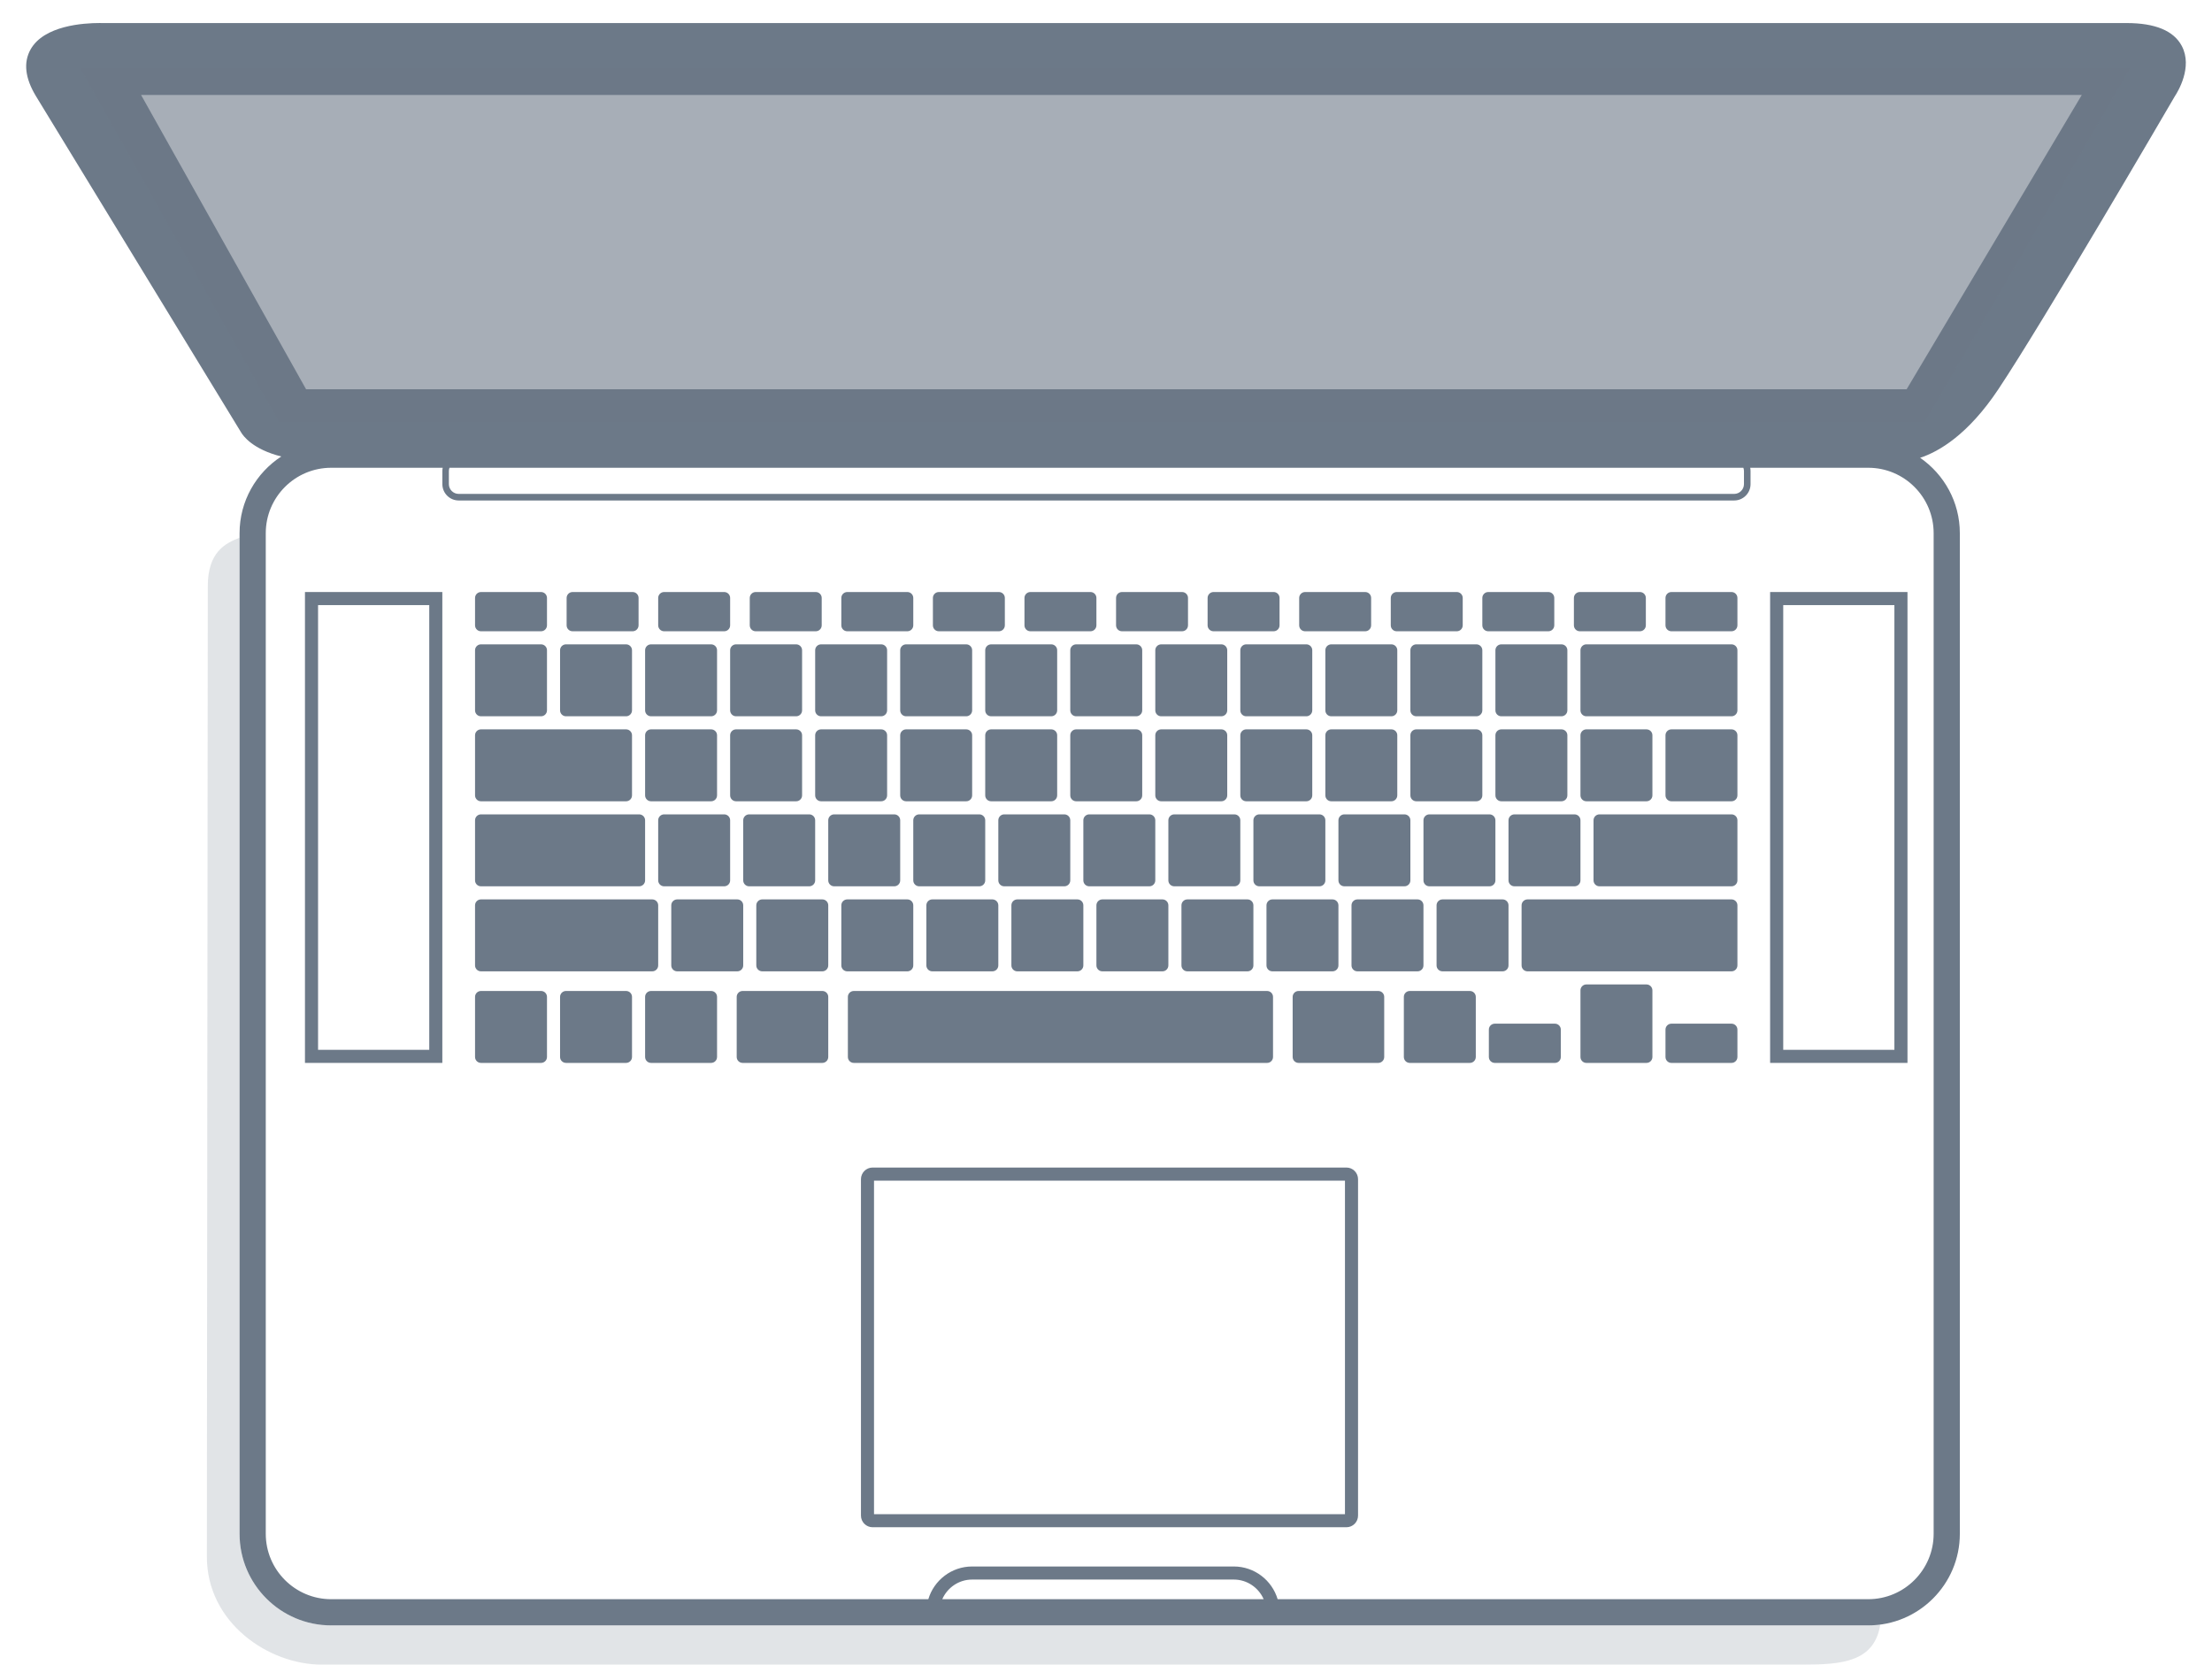 <?xml version="1.0" encoding="utf-8"?>
<!-- Generator: Adobe Illustrator 15.0.0, SVG Export Plug-In . SVG Version: 6.00 Build 0)  -->
<!DOCTYPE svg PUBLIC "-//W3C//DTD SVG 1.1//EN" "http://www.w3.org/Graphics/SVG/1.1/DTD/svg11.dtd">
<svg version="1.1" id="macbook" xmlns="http://www.w3.org/2000/svg" xmlns:xlink="http://www.w3.org/1999/xlink" x="0px" y="0px"
	 width="260px" height="195.682px" viewBox="0 0 260 195.682" enable-background="new 0 0 260 195.682" xml:space="preserve">
<g>
	<path fill="#6C7988" d="M158.257,179.535h-55.689c-0.756,0-1.371-0.615-1.371-1.371v-39.543c0-0.756,0.615-1.371,1.371-1.371
		h55.689c0.757,0,1.369,0.615,1.369,1.371v39.543C159.626,178.92,159.014,179.535,158.257,179.535z M102.733,177.998h55.355v-39.21
		h-55.355V177.998z"/>
</g>
<g>
	<path fill="#6C7988" d="M51.992,124.949H35.846V69.595h16.146V124.949z M37.385,123.412h13.07V71.133h-13.07V123.412
		L37.385,123.412z"/>
</g>
<g>
	<path fill="#6C7988" d="M224.207,124.949h-16.146V69.595h16.146V124.949z M209.602,123.412h13.067V71.133h-13.067V123.412z"/>
</g>
<path fill="#6C7988" d="M256.449,5.402c-0.943-1.785-3.122-2.692-6.488-2.692c-3.246,0.001-30.77,0.001-66.018,0.001H12.07
	c0,0-0.135-0.005-0.367-0.005c-1.914,0-6.532,0.302-8.105,3.097C2.733,7.34,2.944,9.192,4.23,11.309L28.303,50.77
	c0.282,0.499,1.415,2.048,4.758,2.892c-2.947,1.922-4.902,5.241-4.902,9.016v117.629c0,5.938,4.826,10.764,10.764,10.764h180.671
	c5.938,0,10.766-4.825,10.766-10.764V62.676c0-3.672-1.854-6.917-4.666-8.86c2.178-0.717,5.611-2.685,9.188-8.049
	c5.288-7.932,19.824-32.864,20.743-34.44C255.973,10.8,257.764,7.891,256.449,5.402z M110.755,187.992
	c0.596-1.354,1.94-2.309,3.512-2.309h30.752c1.569,0,2.918,0.953,3.514,2.309H110.755z M227.282,62.676v117.629
	c0,4.237-3.449,7.688-7.688,7.688h-69.419c-0.664-2.223-2.724-3.846-5.155-3.846h-30.75c-2.434,0-4.49,1.623-5.154,3.846h-70.19
	c-4.24,0-7.688-3.449-7.688-7.688V62.676c0-4.239,3.447-7.688,7.688-7.688h13.109c-0.025,0.124-0.039,0.254-0.039,0.386v1.538
	c0,1.06,0.861,1.922,1.922,1.922h149.919c1.063,0,1.923-0.862,1.923-1.922v-1.538c0-0.132-0.014-0.262-0.038-0.386H219.6
	C223.832,54.988,227.282,58.436,227.282,62.676z M204.986,55.372v1.538c0,0.636-0.52,1.151-1.152,1.151H53.914
	c-0.636,0-1.153-0.518-1.153-1.151v-1.538c0-0.138,0.028-0.266,0.071-0.386h152.083C204.959,55.108,204.986,55.236,204.986,55.372z
	 M224.104,45.762H35.979L16.583,11.165h228.11L224.104,45.762z"/>
<path fill="#6C7988" d="M64.293,73.51c0,0.385-0.313,0.698-0.698,0.698h-7.061c-0.386,0-0.697-0.313-0.697-0.698v-3.217
	c0-0.385,0.313-0.697,0.697-0.697h7.061c0.387,0,0.698,0.313,0.698,0.698V73.51z"/>
<path fill="#6C7988" d="M64.293,83.504c0,0.385-0.313,0.698-0.698,0.698h-7.061c-0.386,0-0.697-0.313-0.697-0.698v-7.063
	c0-0.385,0.313-0.696,0.697-0.696h7.061c0.387,0,0.698,0.312,0.698,0.696V83.504z"/>
<path fill="#6C7988" d="M74.287,83.504c0,0.385-0.313,0.698-0.696,0.698h-7.062c-0.386,0-0.699-0.313-0.699-0.698v-7.063
	c0-0.385,0.313-0.696,0.699-0.696h7.062c0.385,0,0.696,0.312,0.696,0.696V83.504z"/>
<path fill="#6C7988" d="M84.283,83.504c0,0.385-0.313,0.698-0.698,0.698h-7.061c-0.385,0-0.698-0.313-0.698-0.698v-7.063
	c0-0.385,0.313-0.696,0.698-0.696h7.061c0.385,0,0.698,0.312,0.698,0.696V83.504z"/>
<path fill="#6C7988" d="M94.278,83.504c0,0.385-0.313,0.698-0.699,0.698h-7.061c-0.385,0-0.697-0.313-0.697-0.698v-7.063
	c0-0.385,0.313-0.696,0.697-0.696h7.061c0.387,0,0.699,0.312,0.699,0.696V83.504z"/>
<path fill="#6C7988" d="M104.272,83.504c0,0.385-0.313,0.698-0.698,0.698h-7.062c-0.388,0-0.697-0.313-0.697-0.698v-7.063
	c0-0.385,0.311-0.696,0.697-0.696h7.062c0.386,0,0.698,0.312,0.698,0.696V83.504z"/>
<path fill="#6C7988" d="M114.267,83.504c0,0.385-0.313,0.698-0.697,0.698h-7.061c-0.39,0-0.699-0.313-0.699-0.698v-7.063
	c0-0.385,0.311-0.696,0.699-0.696h7.061c0.385,0,0.697,0.312,0.697,0.696V83.504z"/>
<path fill="#6C7988" d="M124.261,83.504c0,0.385-0.313,0.698-0.697,0.698h-7.061c-0.389,0-0.699-0.313-0.699-0.698v-7.063
	c0-0.385,0.312-0.696,0.699-0.696h7.061c0.385,0,0.697,0.312,0.697,0.696V83.504z"/>
<path fill="#6C7988" d="M134.257,83.504c0,0.385-0.313,0.698-0.698,0.698h-7.063c-0.387,0-0.696-0.313-0.696-0.698v-7.063
	c0-0.385,0.311-0.696,0.696-0.696h7.063c0.385,0,0.698,0.312,0.698,0.696V83.504z"/>
<path fill="#6C7988" d="M144.25,83.504c0,0.385-0.313,0.698-0.698,0.698h-7.061c-0.39,0-0.698-0.313-0.698-0.698v-7.063
	c0-0.385,0.313-0.696,0.698-0.696h7.061c0.386,0,0.698,0.312,0.698,0.696V83.504z"/>
<path fill="#6C7988" d="M154.244,83.504c0,0.385-0.313,0.698-0.696,0.698h-7.062c-0.391,0-0.699-0.313-0.699-0.698v-7.063
	c0-0.385,0.313-0.696,0.699-0.696h7.062c0.386,0,0.696,0.312,0.696,0.696V83.504z"/>
<path fill="#6C7988" d="M164.238,83.504c0,0.385-0.313,0.698-0.696,0.698h-7.062c-0.391,0-0.697-0.313-0.697-0.698v-7.063
	c0-0.385,0.313-0.696,0.697-0.696h7.062c0.385,0,0.696,0.312,0.696,0.696V83.504z"/>
<path fill="#6C7988" d="M174.234,83.504c0,0.385-0.313,0.698-0.698,0.698h-7.062c-0.389,0-0.697-0.313-0.697-0.698v-7.063
	c0-0.385,0.312-0.696,0.697-0.696h7.062c0.385,0,0.698,0.312,0.698,0.696V83.504z"/>
<path fill="#6C7988" d="M184.229,83.504c0,0.385-0.313,0.698-0.699,0.698h-7.061c-0.388,0-0.697-0.313-0.697-0.698v-7.063
	c0-0.385,0.313-0.696,0.697-0.696h7.061c0.389,0,0.699,0.312,0.699,0.696V83.504z"/>
<path fill="#6C7988" d="M114.267,93.498c0,0.386-0.313,0.696-0.697,0.696h-7.061c-0.39,0-0.699-0.313-0.699-0.696v-7.063
	c0-0.385,0.311-0.696,0.699-0.696h7.061c0.385,0,0.697,0.312,0.697,0.696V93.498z"/>
<path fill="#6C7988" d="M104.272,93.498c0,0.386-0.313,0.696-0.698,0.696h-7.062c-0.388,0-0.697-0.313-0.697-0.696v-7.063
	c0-0.385,0.311-0.696,0.697-0.696h7.062c0.386,0,0.698,0.312,0.698,0.696V93.498z"/>
<path fill="#6C7988" d="M94.278,93.498c0,0.386-0.313,0.696-0.699,0.696h-7.061c-0.385,0-0.697-0.313-0.697-0.696v-7.063
	c0-0.385,0.313-0.696,0.697-0.696h7.061c0.387,0,0.699,0.312,0.699,0.696V93.498z"/>
<path fill="#6C7988" d="M84.283,93.498c0,0.386-0.313,0.696-0.698,0.696h-7.061c-0.385,0-0.698-0.313-0.698-0.696v-7.063
	c0-0.385,0.313-0.696,0.698-0.696h7.061c0.385,0,0.698,0.312,0.698,0.696V93.498z"/>
<path fill="#6C7988" d="M74.287,93.498c0,0.386-0.313,0.696-0.696,0.696H56.534c-0.386,0-0.697-0.313-0.697-0.696v-7.063
	c0-0.385,0.313-0.696,0.697-0.696h17.057c0.385,0,0.696,0.312,0.696,0.696V93.498z"/>
<path fill="#6C7988" d="M75.825,103.493c0,0.386-0.313,0.696-0.697,0.696H56.534c-0.386,0-0.697-0.313-0.697-0.696v-7.063
	c0-0.386,0.313-0.698,0.697-0.698h18.594c0.385,0,0.697,0.313,0.697,0.698V103.493z"/>
<path fill="#6C7988" d="M77.364,113.488c0,0.388-0.313,0.697-0.699,0.697h-20.13c-0.386,0-0.698-0.313-0.698-0.697v-7.062
	c0-0.387,0.313-0.698,0.698-0.698h20.13c0.387,0,0.699,0.313,0.699,0.698V113.488z"/>
<path fill="#6C7988" d="M85.821,103.493c0,0.386-0.313,0.696-0.699,0.696h-7.061c-0.385,0-0.697-0.313-0.697-0.696v-7.063
	c0-0.386,0.313-0.698,0.697-0.698h7.061c0.387,0,0.699,0.313,0.699,0.698V103.493z"/>
<path fill="#6C7988" d="M124.261,93.498c0,0.386-0.313,0.696-0.697,0.696h-7.061c-0.389,0-0.699-0.313-0.699-0.696v-7.063
	c0-0.385,0.312-0.696,0.699-0.696h7.061c0.385,0,0.697,0.312,0.697,0.696V93.498z"/>
<path fill="#6C7988" d="M134.257,93.498c0,0.386-0.313,0.696-0.698,0.696h-7.063c-0.387,0-0.696-0.313-0.696-0.696v-7.063
	c0-0.385,0.311-0.696,0.696-0.696h7.063c0.385,0,0.698,0.312,0.698,0.696V93.498z"/>
<path fill="#6C7988" d="M144.25,93.498c0,0.386-0.313,0.696-0.698,0.696h-7.061c-0.39,0-0.698-0.313-0.698-0.696v-7.063
	c0-0.385,0.313-0.696,0.698-0.696h7.061c0.386,0,0.698,0.312,0.698,0.696V93.498z"/>
<path fill="#6C7988" d="M154.244,93.498c0,0.386-0.313,0.696-0.696,0.696h-7.062c-0.391,0-0.699-0.313-0.699-0.696v-7.063
	c0-0.385,0.313-0.696,0.699-0.696h7.062c0.386,0,0.696,0.312,0.696,0.696V93.498z"/>
<path fill="#6C7988" d="M164.238,93.498c0,0.386-0.313,0.696-0.696,0.696h-7.062c-0.391,0-0.697-0.313-0.697-0.696v-7.063
	c0-0.385,0.313-0.696,0.697-0.696h7.062c0.385,0,0.696,0.312,0.696,0.696V93.498z"/>
<path fill="#6C7988" d="M174.234,93.498c0,0.386-0.313,0.696-0.698,0.696h-7.062c-0.389,0-0.697-0.313-0.697-0.696v-7.063
	c0-0.385,0.312-0.696,0.697-0.696h7.062c0.385,0,0.698,0.312,0.698,0.696V93.498z"/>
<path fill="#6C7988" d="M184.229,93.498c0,0.386-0.313,0.696-0.699,0.696h-7.061c-0.388,0-0.697-0.313-0.697-0.696v-7.063
	c0-0.385,0.313-0.696,0.697-0.696h7.061c0.389,0,0.699,0.312,0.699,0.696V93.498z"/>
<path fill="#6C7988" d="M194.225,93.498c0,0.386-0.313,0.696-0.699,0.696h-7.062c-0.385,0-0.696-0.313-0.696-0.696v-7.063
	c0-0.385,0.313-0.696,0.696-0.696h7.062c0.389,0,0.699,0.312,0.699,0.696V93.498z"/>
<path fill="#6C7988" d="M204.218,93.498c0,0.386-0.313,0.696-0.696,0.696h-7.063c-0.385,0-0.697-0.313-0.697-0.696v-7.063
	c0-0.385,0.313-0.696,0.697-0.696h7.063c0.387,0,0.696,0.312,0.696,0.696V93.498z"/>
<path fill="#6C7988" d="M95.815,103.493c0,0.386-0.313,0.696-0.698,0.696h-7.062c-0.385,0-0.697-0.313-0.697-0.696v-7.063
	c0-0.386,0.313-0.698,0.697-0.698h7.062c0.386,0,0.698,0.313,0.698,0.698V103.493z"/>
<path fill="#6C7988" d="M105.81,103.493c0,0.386-0.313,0.696-0.697,0.696h-7.061c-0.389,0-0.699-0.313-0.699-0.696v-7.063
	c0-0.386,0.312-0.698,0.699-0.698h7.061c0.385,0,0.697,0.313,0.697,0.698V103.493z"/>
<path fill="#6C7988" d="M115.804,103.493c0,0.386-0.313,0.696-0.697,0.696h-7.061c-0.388,0-0.699-0.313-0.699-0.696v-7.063
	c0-0.386,0.313-0.698,0.699-0.698h7.061c0.385,0,0.697,0.313,0.697,0.698V103.493z"/>
<path fill="#6C7988" d="M125.8,103.493c0,0.386-0.313,0.696-0.699,0.696h-7.062c-0.387,0-0.696-0.313-0.696-0.696v-7.063
	c0-0.386,0.311-0.698,0.696-0.698h7.062c0.386,0,0.699,0.313,0.699,0.698V103.493z"/>
<path fill="#6C7988" d="M135.793,103.493c0,0.386-0.313,0.696-0.697,0.696h-7.062c-0.389,0-0.697-0.313-0.697-0.696v-7.063
	c0-0.386,0.311-0.698,0.697-0.698h7.062c0.387,0,0.697,0.313,0.697,0.698V103.493z"/>
<path fill="#6C7988" d="M145.787,103.493c0,0.386-0.313,0.696-0.696,0.696h-7.062c-0.391,0-0.699-0.313-0.699-0.696v-7.063
	c0-0.386,0.313-0.698,0.699-0.698h7.062c0.386,0,0.696,0.313,0.696,0.698V103.493z"/>
<path fill="#6C7988" d="M155.783,103.493c0,0.386-0.313,0.696-0.698,0.696h-7.062c-0.391,0-0.697-0.313-0.697-0.696v-7.063
	c0-0.386,0.313-0.698,0.697-0.698h7.062c0.386,0,0.698,0.313,0.698,0.698V103.493z"/>
<path fill="#6C7988" d="M165.777,103.493c0,0.386-0.313,0.696-0.698,0.696h-7.062c-0.389,0-0.697-0.313-0.697-0.696v-7.063
	c0-0.386,0.312-0.698,0.697-0.698h7.062c0.385,0,0.698,0.313,0.698,0.698V103.493z"/>
<path fill="#6C7988" d="M175.771,103.493c0,0.386-0.313,0.696-0.698,0.696h-7.063c-0.388,0-0.695-0.313-0.695-0.696v-7.063
	c0-0.386,0.312-0.698,0.695-0.698h7.063c0.386,0,0.698,0.313,0.698,0.698V103.493z"/>
<path fill="#6C7988" d="M185.768,103.493c0,0.386-0.313,0.696-0.699,0.696h-7.06c-0.39,0-0.698-0.313-0.698-0.696v-7.063
	c0-0.386,0.313-0.698,0.698-0.698h7.06c0.389,0,0.699,0.313,0.699,0.698V103.493z"/>
<path fill="#6C7988" d="M204.218,103.493c0,0.386-0.313,0.696-0.696,0.696h-15.519c-0.386,0-0.698-0.313-0.698-0.696v-7.063
	c0-0.386,0.313-0.698,0.698-0.698h15.519c0.387,0,0.696,0.313,0.696,0.698V103.493z"/>
<path fill="#6C7988" d="M204.218,113.488c0,0.388-0.313,0.697-0.696,0.697h-23.976c-0.386,0-0.698-0.313-0.698-0.697v-7.062
	c0-0.387,0.313-0.698,0.698-0.698h23.976c0.387,0,0.696,0.313,0.696,0.698V113.488z"/>
<path fill="#6C7988" d="M87.358,113.488c0,0.388-0.313,0.697-0.698,0.697h-7.062c-0.385,0-0.697-0.313-0.697-0.697v-7.062
	c0-0.387,0.313-0.698,0.697-0.698h7.062c0.386,0,0.698,0.313,0.698,0.698V113.488z"/>
<path fill="#6C7988" d="M97.353,113.488c0,0.388-0.313,0.697-0.697,0.697h-7.061c-0.387,0-0.699-0.313-0.699-0.697v-7.062
	c0-0.387,0.313-0.698,0.699-0.698h7.061c0.385,0,0.697,0.313,0.697,0.698V113.488z"/>
<path fill="#6C7988" d="M107.347,113.488c0,0.388-0.313,0.697-0.697,0.697h-7.061c-0.388,0-0.699-0.313-0.699-0.697v-7.062
	c0-0.387,0.313-0.698,0.699-0.698h7.061c0.385,0,0.697,0.313,0.697,0.698V113.488z"/>
<path fill="#6C7988" d="M64.293,124.251c0,0.386-0.313,0.698-0.698,0.698h-7.061c-0.386,0-0.697-0.313-0.697-0.698v-7.063
	c0-0.385,0.313-0.695,0.697-0.695h7.061c0.387,0,0.698,0.311,0.698,0.695V124.251z"/>
<path fill="#6C7988" d="M74.287,124.251c0,0.386-0.313,0.698-0.696,0.698h-7.062c-0.386,0-0.699-0.313-0.699-0.698v-7.063
	c0-0.385,0.313-0.695,0.699-0.695h7.062c0.385,0,0.696,0.311,0.696,0.695V124.251z"/>
<path fill="#6C7988" d="M84.283,124.251c0,0.386-0.313,0.698-0.698,0.698h-7.061c-0.385,0-0.698-0.313-0.698-0.698v-7.063
	c0-0.385,0.313-0.695,0.698-0.695h7.061c0.385,0,0.698,0.311,0.698,0.695V124.251z"/>
<path fill="#6C7988" d="M97.353,124.251c0,0.386-0.313,0.698-0.697,0.698h-9.367c-0.385,0-0.697-0.313-0.697-0.698v-7.063
	c0-0.385,0.313-0.695,0.697-0.695h9.367c0.385,0,0.697,0.311,0.697,0.695V124.251z"/>
<path fill="#6C7988" d="M173.466,117.189c0-0.383-0.313-0.695-0.698-0.695h-7.062c-0.388,0-0.697,0.313-0.697,0.695v7.063
	c0,0.385,0.312,0.698,0.697,0.698h7.062c0.387,0,0.698-0.313,0.698-0.698V117.189z"/>
<path fill="#6C7988" d="M183.459,121.035c0-0.387-0.313-0.698-0.695-0.698h-7.063c-0.389,0-0.699,0.312-0.699,0.698v3.218
	c0,0.384,0.313,0.698,0.699,0.698h7.063c0.385,0,0.695-0.313,0.695-0.698V121.035z"/>
<path fill="#6C7988" d="M204.218,121.035c0-0.387-0.313-0.698-0.696-0.698h-7.063c-0.385,0-0.697,0.312-0.697,0.698v3.218
	c0,0.384,0.313,0.698,0.697,0.698h7.063c0.387,0,0.696-0.313,0.696-0.698V121.035z"/>
<path fill="#6C7988" d="M194.225,116.422c0-0.384-0.313-0.697-0.699-0.697h-7.062c-0.385,0-0.696,0.313-0.696,0.697v7.831
	c0,0.384,0.313,0.698,0.696,0.698h7.062c0.389,0,0.699-0.313,0.699-0.698V116.422z"/>
<path fill="#6C7988" d="M162.701,117.189c0-0.383-0.313-0.695-0.698-0.695h-9.364c-0.39,0-0.699,0.313-0.699,0.695v7.063
	c0,0.385,0.313,0.698,0.699,0.698h9.364c0.388,0,0.698-0.313,0.698-0.698V117.189z"/>
<path fill="#6C7988" d="M149.632,117.189c0-0.383-0.313-0.695-0.696-0.695h-48.577c-0.389,0-0.699,0.313-0.699,0.695v7.063
	c0,0.385,0.311,0.698,0.699,0.698h48.577c0.385,0,0.696-0.313,0.696-0.698V117.189L149.632,117.189z"/>
<path fill="#6C7988" d="M117.343,113.488c0,0.388-0.313,0.697-0.699,0.697h-7.062c-0.387,0-0.696-0.313-0.696-0.697v-7.062
	c0-0.387,0.311-0.698,0.696-0.698h7.062c0.386,0,0.699,0.313,0.699,0.698V113.488z"/>
<path fill="#6C7988" d="M127.337,113.488c0,0.388-0.313,0.697-0.699,0.697h-7.061c-0.388,0-0.697-0.313-0.697-0.697v-7.062
	c0-0.387,0.311-0.698,0.697-0.698h7.061c0.387,0,0.699,0.313,0.699,0.698V113.488z"/>
<path fill="#6C7988" d="M137.33,113.488c0,0.388-0.313,0.697-0.696,0.697h-7.062c-0.388,0-0.699-0.313-0.699-0.697v-7.062
	c0-0.387,0.312-0.698,0.699-0.698h7.062c0.386,0,0.696,0.313,0.696,0.698V113.488z"/>
<path fill="#6C7988" d="M147.325,113.488c0,0.388-0.313,0.697-0.697,0.697h-7.062c-0.391,0-0.698-0.313-0.698-0.697v-7.062
	c0-0.387,0.312-0.698,0.698-0.698h7.062c0.386,0,0.697,0.313,0.697,0.698V113.488z"/>
<path fill="#6C7988" d="M157.32,113.488c0,0.388-0.313,0.697-0.698,0.697h-7.062c-0.389,0-0.697-0.313-0.697-0.697v-7.062
	c0-0.387,0.312-0.698,0.697-0.698h7.062c0.385,0,0.698,0.313,0.698,0.698V113.488z"/>
<path fill="#6C7988" d="M167.314,113.488c0,0.388-0.313,0.697-0.697,0.697h-7.063c-0.39,0-0.697-0.313-0.697-0.697v-7.062
	c0-0.387,0.312-0.698,0.697-0.698h7.063c0.386,0,0.697,0.313,0.697,0.698V113.488z"/>
<path fill="#6C7988" d="M177.311,113.488c0,0.388-0.313,0.697-0.695,0.697h-7.063c-0.39,0-0.698-0.313-0.698-0.697v-7.062
	c0-0.387,0.313-0.698,0.698-0.698h7.063c0.385,0,0.695,0.313,0.695,0.698V113.488z"/>
<path fill="#6C7988" d="M204.218,83.504c0,0.385-0.313,0.698-0.696,0.698h-17.058c-0.385,0-0.696-0.313-0.696-0.698v-7.063
	c0-0.385,0.313-0.696,0.696-0.696h17.058c0.387,0,0.696,0.312,0.696,0.696V83.504z"/>
<path fill="#6C7988" d="M75.058,73.51c0,0.385-0.313,0.698-0.698,0.698h-7.062c-0.386,0-0.697-0.313-0.697-0.698v-3.217
	c0-0.385,0.313-0.697,0.697-0.697h7.062c0.385,0,0.698,0.313,0.698,0.698V73.51z"/>
<path fill="#6C7988" d="M85.821,73.51c0,0.385-0.313,0.698-0.699,0.698h-7.061c-0.385,0-0.697-0.313-0.697-0.698v-3.217
	c0-0.385,0.313-0.698,0.697-0.698h7.061c0.387,0,0.699,0.313,0.699,0.698V73.51z"/>
<path fill="#6C7988" d="M96.584,73.51c0,0.385-0.313,0.698-0.698,0.698h-7.062c-0.385,0-0.697-0.313-0.697-0.698v-3.217
	c0-0.385,0.313-0.698,0.697-0.698h7.062c0.385,0,0.698,0.313,0.698,0.698V73.51z"/>
<path fill="#6C7988" d="M107.347,73.51c0,0.385-0.313,0.698-0.697,0.698h-7.061c-0.388,0-0.699-0.313-0.699-0.698v-3.217
	c0-0.385,0.313-0.698,0.699-0.698h7.061c0.385,0,0.697,0.313,0.697,0.698V73.51z"/>
<path fill="#6C7988" d="M118.11,73.51c0,0.385-0.313,0.698-0.697,0.698h-7.061c-0.389,0-0.698-0.313-0.698-0.698v-3.217
	c0-0.385,0.312-0.698,0.698-0.698h7.061c0.385,0,0.697,0.313,0.697,0.698V73.51z"/>
<path fill="#6C7988" d="M128.873,73.51c0,0.385-0.313,0.698-0.696,0.698h-7.062c-0.388,0-0.699-0.313-0.699-0.698v-3.217
	c0-0.385,0.312-0.698,0.699-0.698h7.062c0.385,0,0.696,0.313,0.696,0.698V73.51z"/>
<path fill="#6C7988" d="M139.639,73.51c0,0.385-0.313,0.698-0.699,0.698h-7.06c-0.39,0-0.698-0.313-0.698-0.698v-3.217
	c0-0.385,0.313-0.698,0.698-0.698h7.06c0.389,0,0.699,0.313,0.699,0.698V73.51z"/>
<path fill="#6C7988" d="M150.4,73.51c0,0.385-0.313,0.698-0.697,0.698h-7.063c-0.389,0-0.697-0.313-0.697-0.698v-3.217
	c0-0.385,0.312-0.698,0.697-0.698h7.063c0.386,0,0.697,0.313,0.697,0.698V73.51z"/>
<path fill="#6C7988" d="M161.164,73.51c0,0.385-0.313,0.698-0.698,0.698h-7.062c-0.389,0-0.697-0.313-0.697-0.698v-3.217
	c0-0.385,0.313-0.698,0.697-0.698h7.062c0.386,0,0.698,0.313,0.698,0.698V73.51z"/>
<path fill="#6C7988" d="M171.93,73.51c0,0.385-0.313,0.698-0.699,0.698h-7.063c-0.387,0-0.695-0.313-0.695-0.698v-3.217
	c0-0.385,0.313-0.698,0.695-0.698h7.063c0.388,0,0.699,0.313,0.699,0.698V73.51z"/>
<path fill="#6C7988" d="M182.691,73.51c0,0.385-0.313,0.698-0.698,0.698h-7.062c-0.389,0-0.697-0.313-0.697-0.698v-3.217
	c0-0.385,0.312-0.698,0.697-0.698h7.062c0.385,0,0.698,0.313,0.698,0.698V73.51z"/>
<path fill="#6C7988" d="M193.454,73.51c0,0.385-0.313,0.698-0.697,0.698h-7.062c-0.387,0-0.698-0.313-0.698-0.698v-3.217
	c0-0.385,0.313-0.698,0.698-0.698h7.062c0.386,0,0.697,0.313,0.697,0.698V73.51z"/>
<path fill="#6C7988" d="M204.218,73.51c0,0.385-0.313,0.698-0.696,0.698h-7.063c-0.385,0-0.697-0.313-0.697-0.698v-3.217
	c0-0.385,0.313-0.698,0.697-0.698h7.063c0.387,0,0.696,0.313,0.696,0.698V73.51z"/>
<path opacity="0.2" fill="#6C7988" enable-background="new    " d="M219.594,191.066H38.922c-5.938,0-10.764-4.824-10.764-10.765
	V63.211c-1.691,0.662-3.734,1.688-3.734,5.704l-0.109,114.078c0,7.813,7.302,12.688,13.471,12.688h174.121
	c4.604,0,8.411-0.307,9.103-4.719C220.545,191.023,220.074,191.066,219.594,191.066z"/>
<polygon opacity="0.6" fill="#6C7988" enable-background="new    " points="9.451,8.09 250.348,8.09 226.256,49.606 32.772,49.606 
	"/>
</svg>
